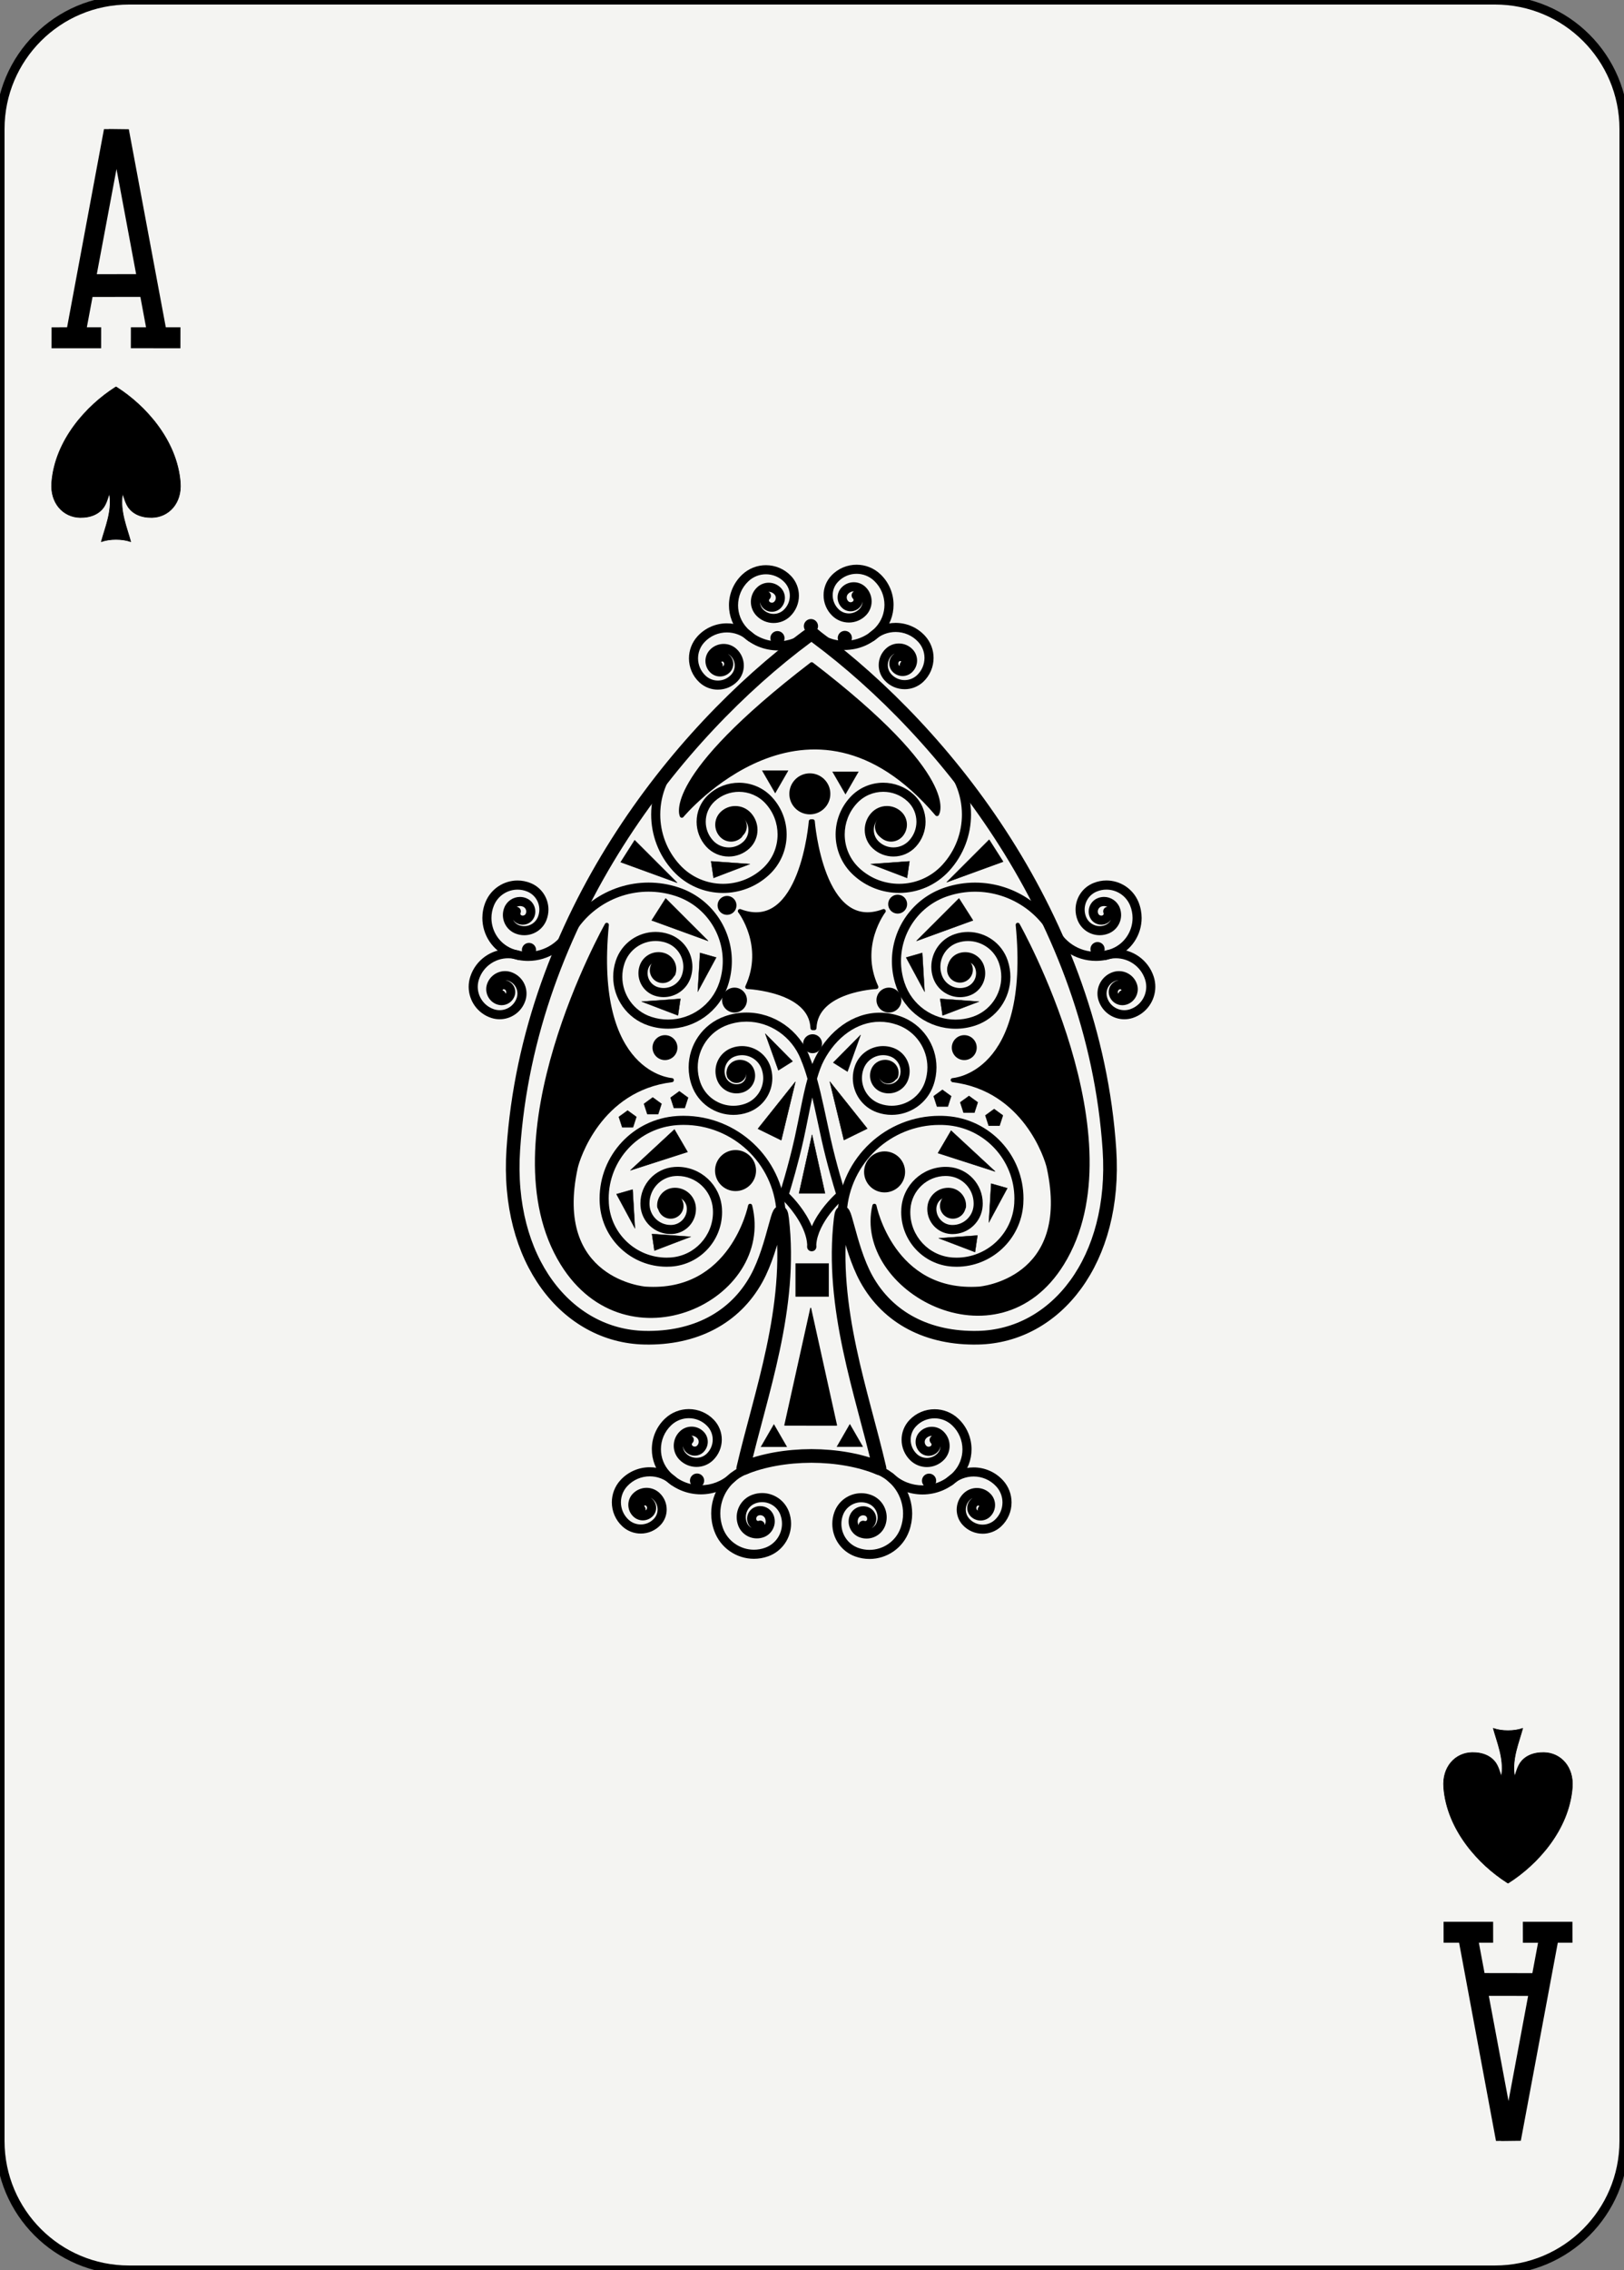 <?xml version="1.0" encoding="utf-8"?>
<!-- Generator: Adobe Illustrator 16.0.4, SVG Export Plug-In . SVG Version: 6.00 Build 0)  -->
<!DOCTYPE svg PUBLIC "-//W3C//DTD SVG 1.1//EN" "http://www.w3.org/Graphics/SVG/1.1/DTD/svg11.dtd">
<svg version="1.1" xmlns="http://www.w3.org/2000/svg" xmlns:xlink="http://www.w3.org/1999/xlink" x="0px" y="0px"
	 width="178.583px" height="249.448px" viewBox="0 0 178.583 249.448" enable-background="new 0 0 178.583 249.448"
	 xml:space="preserve">
<rect x="0" y="0" width="178.583" height="249.448" fill="#808080" stroke="none"/>
<g id="ace">
	<g>
		<path fill="#F4F4F2" stroke="#000000" d="M178.583,235.275c0,7.827-6.346,14.173-14.173,14.173H14.174
			C6.346,249.448,0,243.103,0,235.275V14.173C0,6.346,6.346,0,14.174,0h150.236c7.827,0,14.173,6.346,14.173,14.173V235.275z"/>
		<path fill-rule="evenodd" clip-rule="evenodd" stroke="#000000" stroke-width="0.065" stroke-linejoin="round" d="M12.748,42.52
			c-0.041,0.027-0.07,0.042-0.117,0.072c-3.039,1.94-6.583,5.725-6.946,10.441c-0.173,2.244,1.262,3.798,3.117,3.832
			c1.185,0.021,2.137-0.399,2.653-1.203c0.429-0.668,0.538-1.699,0.607-1.223c0.25,1.816-0.511,3.562-0.922,5.088
			c0.459-0.167,1.035-0.251,1.613-0.253h0.01c0.576,0.002,1.152,0.086,1.61,0.253c-0.411-1.525-1.17-3.271-0.921-5.088
			c0.069-0.477,0.179,0.555,0.606,1.223c0.516,0.804,1.469,1.225,2.652,1.203c1.855-0.034,3.291-1.588,3.118-3.832
			c-0.364-4.717-3.908-8.501-6.943-10.441c-0.033-0.024-0.062-0.039-0.11-0.072H12.748z"/>
		<path fill-rule="evenodd" clip-rule="evenodd" stroke="#000000" stroke-width="0.065" stroke-linejoin="round" d="M165.818,206.93
			c-0.041-0.027-0.07-0.041-0.117-0.072c-3.038-1.939-6.583-5.725-6.946-10.441c-0.173-2.244,1.263-3.798,3.118-3.832
			c1.184-0.021,2.137,0.399,2.652,1.203c0.429,0.668,0.538,1.699,0.607,1.223c0.25-1.816-0.511-3.562-0.922-5.088
			c0.459,0.167,1.035,0.251,1.613,0.253h0.01c0.577-0.002,1.152-0.086,1.61-0.253c-0.411,1.525-1.17,3.271-0.921,5.088
			c0.069,0.477,0.179-0.555,0.606-1.223c0.516-0.804,1.469-1.225,2.652-1.203c1.855,0.034,3.291,1.588,3.118,3.832
			c-0.363,4.717-3.908,8.502-6.943,10.441c-0.033,0.024-0.062,0.04-0.11,0.072H165.818z"/>
		<g>
			<polygon fill="none" points="163.715,219.317 168.041,219.323 165.881,230.877 			"/>
			<path d="M172.915,213.482l-0.004-2.302l-5.45,0.002l0.004,2.302l1.667-0.001l-0.624,3.341l-5.261-0.008l-0.625-3.334h1.572
				l-0.003-2.302h-5.449l0.002,2.302h1.705l4.057,21.781l0.545-0.004l-0.003,0.016l2.188-0.026l4.067-21.766L172.915,213.482z
				 M168.041,219.323l-2.159,11.554l-2.166-11.56L168.041,219.323z"/>
		</g>
		<g>
			<polygon fill="none" points="10.644,30.131 14.969,30.125 12.81,18.571 			"/>
			<path d="M18.232,35.966l-4.067-21.767l-2.188-0.026l0.003,0.016l-0.545-0.004L7.377,35.966l-1.705,0.001L5.67,38.268h5.45
				l0.003-2.302H9.55l0.625-3.334l5.261-0.008l0.624,3.341l-1.667-0.001l-0.004,2.302l5.45,0.002l0.004-2.302H18.232z
				 M10.644,30.131l2.167-11.56l2.159,11.554L10.644,30.131z"/>
		</g>
		<path fill-rule="evenodd" clip-rule="evenodd" fill="none" stroke="#000000" stroke-width="1.5" stroke-linejoin="round" d="
			M89.178,69.652c-0.189,0.146-0.323,0.223-0.544,0.391c-14.08,10.457-30.506,30.86-32.19,56.296
			c-0.801,12.101,5.85,20.477,14.448,20.659c5.489,0.117,9.902-2.151,12.294-6.485c1.987-3.604,2.495-9.161,2.817-6.593
			c1.158,9.795-2.368,19.208-4.275,27.431c2.127-0.898,4.8-1.352,7.478-1.361h0.044c2.675,0.01,5.343,0.463,7.467,1.361
			c-1.905-8.223-5.426-17.636-4.269-27.431c0.322-2.568,0.828,2.988,2.812,6.593c2.39,4.334,6.803,6.603,12.292,6.485
			c8.599-0.183,15.249-8.559,14.448-20.659c-1.685-25.436-18.111-45.839-32.181-56.296c-0.152-0.134-0.278-0.25-0.509-0.391H89.178z
			"/>
		<path d="M65.954,132.306c-0.014-0.204-0.021-0.404-0.02-0.602l0,0c0-4.756,3.691-8.753,8.499-9.067l0,0
			c0.251-0.018,0.499-0.024,0.744-0.024l0,0c5.877,0,10.818,4.564,11.207,10.513l0,0h0.001c0.018,0.276-0.192,0.514-0.467,0.531l0,0
			c-0.276,0.018-0.514-0.191-0.531-0.467l0,0c-0.353-5.418-4.859-9.578-10.21-9.578l0,0c-0.226,0-0.45,0.008-0.677,0.023l0,0
			c-4.281,0.277-7.566,3.84-7.566,8.069l0,0c0,0.177,0.005,0.354,0.018,0.535l0,0c0.219,3.372,3.023,5.96,6.354,5.96l0,0
			c0.139,0,0.28-0.005,0.422-0.014l0,0c2.646-0.171,4.675-2.374,4.675-4.985l0,0c0-0.109-0.004-0.22-0.011-0.329l0,0
			c-0.134-2.063-1.852-3.648-3.888-3.648l0,0c-0.088,0-0.171,0.002-0.258,0.01l0,0c-1.598,0.104-2.824,1.433-2.824,3.009l0,0
			c0,0.068,0.002,0.132,0.007,0.201l0,0c0.079,1.225,1.1,2.165,2.31,2.165l0,0c0.049,0,0.104-0.002,0.152-0.003l0,0
			c0.927-0.061,1.639-0.833,1.639-1.747l0,0c0-0.039-0.002-0.081-0.004-0.117l0,0c-0.044-0.689-0.619-1.219-1.299-1.219l0,0
			c-0.035,0-0.058,0.001-0.084,0.004l0,0c-0.5,0.032-0.882,0.447-0.882,0.938l0,0c0,0.024,0.001,0.04,0.002,0.052l0,0
			c0.024,0.275-0.179,0.519-0.454,0.543l0,0c-0.275,0.023-0.519-0.18-0.542-0.453l0,0c-0.005-0.056-0.006-0.103-0.006-0.142l0,0
			c0-1.017,0.789-1.868,1.799-1.935l0,0c0.068-0.007,0.124-0.007,0.167-0.007l0,0c1.206,0,2.217,0.936,2.297,2.159l0,0
			c0.003,0.056,0.005,0.114,0.005,0.177l0,0c0,1.439-1.116,2.648-2.586,2.745l0,0c-0.062,0.002-0.13,0.005-0.204,0.006l0,0
			c-1.734-0.001-3.193-1.346-3.307-3.097l0,0c-0.006-0.094-0.009-0.184-0.009-0.271l0,0c0-2.102,1.632-3.867,3.748-4.006l0,0
			c0.117-0.01,0.229-0.012,0.333-0.013l0,0c2.563,0.001,4.715,1.99,4.886,4.585l0,0c0.008,0.129,0.013,0.261,0.013,0.393l0,0
			c0,3.138-2.436,5.775-5.612,5.984l0,0c-0.161,0.009-0.321,0.014-0.484,0.015l0,0C69.451,139.198,66.209,136.205,65.954,132.306
			L65.954,132.306z"/>
		<path d="M104.703,139.184c-3.17-0.209-5.601-2.846-5.601-5.981l0,0c0-0.131,0.003-0.265,0.014-0.396l0,0
			c0.168-2.592,2.318-4.582,4.876-4.582l0,0c0.104,0,0.215,0.002,0.322,0.011l0,0c2.125,0.14,3.753,1.905,3.753,4.007l0,0
			c0,0.09-0.003,0.176-0.009,0.267l0,0c-0.113,1.754-1.569,3.1-3.302,3.1l0,0c-0.075,0-0.144-0.002-0.217-0.006l0,0
			c-1.454-0.097-2.57-1.306-2.57-2.745l0,0c0-0.057,0.001-0.123,0.007-0.181l0,0c0.079-1.218,1.088-2.154,2.292-2.154l0,0
			c0.043,0,0.099,0,0.151,0.006l0,0c1.026,0.068,1.812,0.92,1.812,1.938l0,0c0,0.047-0.001,0.083-0.002,0.11l0,0
			c-0.009,0.276-0.24,0.492-0.516,0.484l0,0c-0.276-0.009-0.493-0.24-0.484-0.516l0,0c0.001-0.038,0.002-0.063,0.002-0.079l0,0
			c0-0.493-0.382-0.907-0.893-0.94l0,0c-0.015-0.002-0.036-0.003-0.071-0.003l0,0c-0.677,0-1.251,0.529-1.296,1.236l0,0
			c-0.003,0.021-0.004,0.056-0.004,0.099l0,0c0,0.914,0.713,1.688,1.624,1.746l0,0c0.061,0.003,0.115,0.006,0.164,0.005l0,0
			c1.207,0.001,2.226-0.939,2.305-2.16l0,0c0.004-0.074,0.006-0.142,0.006-0.206l0,0c0-1.576-1.224-2.905-2.827-3.009l0,0
			c-0.078-0.008-0.161-0.01-0.248-0.01l0,0c-2.029,0-3.745,1.585-3.879,3.654l0,0c-0.008,0.104-0.012,0.214-0.012,0.325l0,0
			c0,2.611,2.027,4.812,4.663,4.983l0,0c0.144,0.008,0.285,0.014,0.424,0.014l0,0c3.323,0,6.124-2.588,6.343-5.959l0,0
			c0.011-0.183,0.017-0.361,0.017-0.537l0,0c0.001-4.229-3.279-7.791-7.554-8.069l0,0c-0.226-0.015-0.45-0.022-0.676-0.021l0,0
			c-5.341-0.001-9.849,4.159-10.199,9.577l0,0v0.001c-0.019,0.275-0.257,0.484-0.531,0.467l0,0
			c-0.276-0.019-0.485-0.257-0.467-0.533l0,0c0.388-5.947,5.329-10.512,11.197-10.512l0,0c0.244,0,0.492,0.007,0.742,0.024l0,0
			c4.805,0.314,8.488,4.312,8.488,9.066l0,0c0,0.198-0.007,0.397-0.02,0.601l0,0c-0.255,3.901-3.491,6.895-7.341,6.895l0,0
			C105.026,139.198,104.865,139.193,104.703,139.184L104.703,139.184z"/>
		<path d="M89.253,137.501c-0.133,0-0.259-0.052-0.354-0.146l0,0c-0.095-0.094-0.146-0.22-0.146-0.354l0,0
			c0.001-0.078,0.005-0.155,0.01-0.232l0,0c-0.104-1.848-1.637-3.795-2.44-4.637l0,0c-0.276-0.295-0.448-0.453-0.449-0.453l0,0
			c-0.145-0.132-0.199-0.335-0.14-0.522l0,0c0.001-0.006,0.946-2.957,1.654-6.144l0,0c0.486-2.17,0.863-4.512,1.407-6.471l0,0
			c-0.218-0.76-0.45-1.451-0.705-2.043l0,0c-0.012-0.028-0.021-0.058-0.027-0.087l0,0c-1.01-2.532-3.411-4.147-5.972-4.146l0,0
			c-0.68,0-1.372,0.113-2.057,0.354l0,0c-2.036,0.714-3.308,2.627-3.309,4.668l0,0c0.001,0.546,0.091,1.1,0.283,1.644l0,0
			c0.557,1.586,2.049,2.58,3.64,2.58l0,0c0.426,0,0.857-0.07,1.281-0.22l0,0c1.229-0.433,1.997-1.589,1.998-2.818l0,0
			c-0.001-0.33-0.055-0.664-0.171-0.992l0,0c-0.331-0.943-1.217-1.531-2.16-1.531l0,0c-0.252,0-0.507,0.041-0.761,0.131l0,0
			c-0.713,0.249-1.157,0.919-1.158,1.634l0,0c0,0.19,0.032,0.383,0.1,0.575l0,0c0.185,0.527,0.683,0.858,1.212,0.858l0,0
			c0.143,0,0.286-0.023,0.427-0.072l0,0c0.382-0.135,0.621-0.495,0.621-0.877l0,0c0-0.102-0.017-0.205-0.053-0.308l0,0
			c-0.094-0.266-0.342-0.429-0.606-0.43l0,0c-0.07,0-0.141,0.011-0.214,0.037l0,0c-0.171,0.059-0.276,0.219-0.277,0.391l0,0
			c0.001,0.044,0.009,0.09,0.025,0.137l0,0v0.002c0.091,0.26-0.046,0.545-0.307,0.637l0,0c-0.261,0.091-0.546-0.046-0.637-0.307l0,0
			c-0.055-0.153-0.082-0.312-0.081-0.469l0,0c-0.001-0.585,0.364-1.131,0.944-1.334l0,0c0.179-0.063,0.364-0.094,0.546-0.094l0,0
			c0.678,0,1.312,0.422,1.55,1.098l0,0c0.074,0.211,0.109,0.428,0.109,0.64l0,0c0,0.797-0.496,1.538-1.289,1.82l0,0
			c-0.251,0.088-0.508,0.129-0.759,0.129l0,0c-0.943,0-1.824-0.589-2.155-1.526l0,0c-0.105-0.299-0.156-0.605-0.156-0.907l0,0
			c-0.001-1.128,0.704-2.183,1.827-2.576l0,0c0.359-0.128,0.729-0.188,1.092-0.188l0,0c1.356,0,2.626,0.846,3.104,2.198l0,0
			c0.154,0.438,0.228,0.885,0.228,1.325l0,0c0,1.645-1.027,3.183-2.666,3.761l0,0c-0.533,0.188-1.077,0.277-1.613,0.277l0,0
			c-2.005,0-3.88-1.251-4.584-3.248l0,0c-0.229-0.652-0.339-1.319-0.338-1.976l0,0c-0.001-2.455,1.53-4.751,3.976-5.611l0,0
			c0.791-0.278,1.597-0.412,2.389-0.412l0,0c3.015,0.002,5.801,1.911,6.937,4.869l0,0c0.006,0.018,0.012,0.034,0.017,0.052l0,0
			c0.098,0.234,0.192,0.479,0.283,0.735l0,0c0.118-0.298,0.243-0.579,0.379-0.84l0,0c1.457-2.787,4.051-4.794,7.03-4.8l0,0
			c0.741,0,1.503,0.126,2.266,0.396l0,0c2.445,0.861,3.976,3.157,3.975,5.611l0,0c0.001,0.655-0.109,1.321-0.338,1.976l0,0
			c-0.704,1.998-2.578,3.248-4.583,3.247l0,0c-0.536,0.001-1.081-0.089-1.613-0.276l0,0c-1.64-0.577-2.666-2.115-2.665-3.761l0,0
			c-0.001-0.44,0.072-0.889,0.227-1.324l0,0c0.477-1.353,1.746-2.199,3.104-2.199l0,0c0.362,0,0.731,0.06,1.093,0.188l0,0
			c1.123,0.396,1.825,1.448,1.824,2.576l0,0c0,0.301-0.051,0.606-0.155,0.907l0,0c-0.33,0.939-1.212,1.528-2.155,1.526l0,0
			c-0.254,0.002-0.51-0.042-0.758-0.129l0,0c-0.794-0.279-1.29-1.023-1.289-1.82l0,0c-0.001-0.211,0.032-0.43,0.109-0.64l0,0
			c0.238-0.676,0.872-1.098,1.55-1.098l0,0c0.179,0,0.365,0.028,0.545,0.094l0,0c0.581,0.206,0.945,0.749,0.944,1.334l0,0
			c0.001,0.158-0.027,0.314-0.076,0.464l0,0c-0.089,0.261-0.373,0.401-0.635,0.313l0,0c-0.262-0.088-0.402-0.371-0.313-0.633l0,0
			c0.019-0.055,0.024-0.104,0.025-0.145l0,0c-0.001-0.171-0.106-0.332-0.28-0.392l0,0c-0.069-0.025-0.138-0.036-0.21-0.036l0,0
			c-0.265,0-0.514,0.165-0.607,0.434l0,0c-0.035,0.098-0.052,0.199-0.053,0.304l0,0c0.001,0.383,0.239,0.743,0.62,0.876l0,0
			c0.142,0.05,0.287,0.073,0.428,0.073l0,0c0.529,0,1.027-0.329,1.212-0.856l0,0c0.067-0.194,0.099-0.388,0.099-0.577l0,0
			c0-0.714-0.444-1.385-1.157-1.634l0,0c-0.253-0.09-0.508-0.131-0.76-0.131l0,0c-0.943,0-1.829,0.589-2.16,1.533l0,0
			c-0.116,0.326-0.17,0.66-0.17,0.99l0,0c0,1.229,0.769,2.386,1.997,2.818l0,0c0.425,0.148,0.856,0.219,1.281,0.219l0,0
			c1.591,0,3.082-0.992,3.64-2.578l0,0c0.19-0.547,0.281-1.1,0.281-1.645l0,0c0-2.04-1.272-3.953-3.308-4.669l0,0
			c-0.659-0.232-1.304-0.338-1.933-0.338l0,0c-2.502-0.006-4.811,1.718-6.146,4.264l0,0c-0.286,0.541-0.533,1.223-0.757,1.996l0,0
			c0.546,1.964,0.986,4.256,1.477,6.459l0,0c0.672,3.02,1.556,5.831,1.647,6.12l0,0c0.08,0.197,0.027,0.426-0.138,0.567l0,0
			c0,0.001-0.185,0.159-0.477,0.453l0,0c-0.292,0.296-0.684,0.72-1.073,1.228l0,0c-0.735,0.956-1.437,2.21-1.511,3.405l0,0
			c0.004,0.075,0.007,0.151,0.008,0.227l0,0c0,0.134-0.052,0.26-0.146,0.354l0,0c-0.094,0.095-0.22,0.146-0.354,0.146l0,0H89.253
			L89.253,137.501z M89.275,134.753c0.747-1.721,2.095-3.071,2.648-3.592l0,0c-0.256-0.825-1.001-3.299-1.588-5.943l0,0
			c-0.344-1.556-0.667-3.148-1.012-4.618l0,0c-0.324,1.474-0.62,3.09-0.96,4.63l0,0c-0.587,2.642-1.329,5.112-1.586,5.94l0,0
			C87.298,131.688,88.568,133.04,89.275,134.753L89.275,134.753z"/>
		<path d="M98.878,98.122c-1.796,0-3.601-0.646-5.026-1.956l0,0c-1.302-1.191-1.964-2.827-1.963-4.463l0,0
			c-0.001-1.459,0.526-2.929,1.593-4.088l0,0c0.973-1.063,2.308-1.604,3.643-1.604l0,0c1.19-0.001,2.391,0.431,3.34,1.3l0,0
			c0.871,0.799,1.314,1.894,1.313,2.989l0,0c0.001,0.977-0.354,1.961-1.065,2.738l0,0c-0.658,0.718-1.562,1.085-2.465,1.084l0,0
			c-0.807,0-1.619-0.291-2.258-0.879l0,0c-0.597-0.546-0.901-1.296-0.9-2.046l0,0c-0.001-0.668,0.241-1.344,0.729-1.873l0,0
			c0.456-0.499,1.084-0.754,1.71-0.754l0,0c0.558,0,1.122,0.203,1.566,0.61l0,0c0.421,0.385,0.636,0.916,0.635,1.442l0,0
			c0,0.472-0.171,0.946-0.514,1.322l0,0c-0.327,0.355-0.779,0.538-1.228,0.538l0,0c-0.4,0-0.806-0.146-1.124-0.438l0,0
			c-0.204-0.187-0.218-0.503-0.03-0.706l0,0c0.187-0.204,0.502-0.218,0.706-0.031l0,0c0.128,0.118,0.286,0.174,0.448,0.175l0,0
			c0.182-0.001,0.358-0.071,0.489-0.215l0,0c0.17-0.186,0.252-0.414,0.252-0.646l0,0c-0.001-0.261-0.103-0.516-0.31-0.704l0,0
			c-0.257-0.234-0.572-0.347-0.892-0.348l0,0c-0.359,0.001-0.711,0.143-0.974,0.429l0,0c-0.313,0.341-0.465,0.766-0.466,1.197l0,0
			c0.001,0.482,0.192,0.957,0.576,1.309l0,0c0.449,0.413,1.014,0.615,1.582,0.615l0,0c0.637,0,1.265-0.255,1.728-0.758l0,0
			c0.539-0.59,0.802-1.326,0.803-2.063l0,0c-0.001-0.829-0.331-1.648-0.989-2.251l0,0c-0.761-0.697-1.712-1.038-2.664-1.038l0,0
			c-1.067,0-2.128,0.43-2.906,1.279l0,0c-0.892,0.97-1.329,2.191-1.329,3.412l0,0c0,1.369,0.551,2.729,1.639,3.727l0,0
			c1.237,1.134,2.794,1.692,4.351,1.692l0,0c1.744,0,3.479-0.702,4.751-2.087l0,0c1.438-1.572,2.147-3.549,2.148-5.524l0,0
			c-0.001-2.213-0.891-4.414-2.649-6.028l0,0v0.001c-0.203-0.188-0.218-0.504-0.031-0.707l0,0c0.187-0.204,0.504-0.218,0.707-0.031
			l0,0c1.973,1.809,2.975,4.285,2.974,6.766l0,0c0.001,2.214-0.799,4.438-2.412,6.2l0,0c-1.466,1.598-3.474,2.411-5.483,2.411l0,0
			C98.881,98.122,98.88,98.122,98.878,98.122L98.878,98.122z"/>
		<path d="M74.017,95.711c-1.614-1.762-2.413-3.986-2.412-6.199l0,0c-0.001-2.48,1.002-4.958,2.974-6.767l0,0h0.001
			c0.204-0.186,0.52-0.173,0.706,0.031l0,0c0.187,0.203,0.174,0.52-0.029,0.706l0,0c-1.761,1.613-2.651,3.814-2.652,6.029l0,0
			c0.001,1.975,0.71,3.951,2.15,5.522l0,0c1.271,1.387,3.007,2.088,4.753,2.088l0,0c1.558,0,3.117-0.559,4.357-1.692l0,0
			c1.09-0.998,1.641-2.357,1.641-3.727l0,0c0-1.221-0.438-2.441-1.33-3.413l0,0c-0.78-0.849-1.842-1.277-2.913-1.278l0,0
			c-0.955,0.001-1.908,0.342-2.667,1.037l0,0c-0.658,0.604-0.99,1.424-0.99,2.252l0,0c0,0.738,0.264,1.474,0.803,2.062l0,0
			c0.464,0.505,1.093,0.759,1.729,0.76l0,0c0.568,0,1.135-0.202,1.587-0.616l0,0c0.384-0.351,0.575-0.827,0.576-1.309l0,0
			c-0.001-0.43-0.153-0.856-0.467-1.198l0,0c-0.262-0.285-0.616-0.428-0.976-0.428l0,0c-0.322,0-0.64,0.113-0.894,0.347l0,0
			c-0.208,0.19-0.311,0.445-0.312,0.705l0,0c0.001,0.232,0.082,0.459,0.252,0.645l0,0c0.132,0.145,0.309,0.215,0.491,0.216l0,0
			c0.163-0.001,0.322-0.058,0.452-0.176l0,0c0.204-0.186,0.521-0.171,0.707,0.033l0,0c0.186,0.204,0.17,0.521-0.033,0.707l0,0
			c-0.319,0.29-0.725,0.437-1.126,0.436l0,0c-0.447,0.001-0.9-0.183-1.228-0.539l0,0c-0.345-0.374-0.516-0.851-0.516-1.321l0,0
			c0-0.528,0.215-1.058,0.636-1.442l0,0c0.444-0.407,1.011-0.61,1.569-0.61l0,0c0.626,0,1.255,0.254,1.712,0.752l0,0
			c0.487,0.531,0.731,1.206,0.73,1.875l0,0c0.001,0.75-0.305,1.5-0.901,2.047l0,0c-0.642,0.586-1.455,0.878-2.262,0.878l0,0
			c-0.902,0-1.809-0.365-2.467-1.083l0,0c-0.713-0.778-1.067-1.763-1.066-2.739l0,0c-0.001-1.096,0.444-2.191,1.315-2.989l0,0
			c0.948-0.87,2.15-1.3,3.343-1.3l0,0c1.337,0,2.675,0.54,3.649,1.603l0,0c1.066,1.16,1.595,2.629,1.594,4.089l0,0
			c0.001,1.637-0.662,3.271-1.966,4.464l0,0c-1.43,1.308-3.236,1.956-5.032,1.956l0,0C77.495,98.123,75.484,97.311,74.017,95.711
			L74.017,95.711z"/>
		<path d="M71.302,112.693c-2.37-0.782-3.872-2.984-3.872-5.352l0,0c0-0.586,0.091-1.183,0.285-1.767l0,0
			c0.641-1.939,2.441-3.168,4.376-3.168l0,0c0.479,0,0.968,0.075,1.446,0.234l0,0c1.593,0.526,2.603,2.005,2.602,3.596l0,0
			c0,0.395-0.062,0.794-0.191,1.188l0,0c-0.436,1.315-1.657,2.148-2.973,2.148l0,0c-0.326,0-0.656-0.051-0.981-0.157l0,0
			c-1.095-0.362-1.789-1.379-1.789-2.474l0,0c0-0.27,0.043-0.547,0.133-0.816l0,0c0.304-0.917,1.155-1.499,2.072-1.499l0,0
			c0.228,0,0.459,0.035,0.686,0.111l0,0c0.775,0.256,1.269,0.978,1.269,1.754l0,0c0,0.19-0.031,0.386-0.093,0.577l0,0
			c-0.086,0.262-0.369,0.405-0.631,0.319l0,0c-0.263-0.087-0.406-0.369-0.32-0.631l0,0c0.03-0.09,0.043-0.18,0.043-0.266l0,0
			c0-0.355-0.226-0.688-0.583-0.806l0,0c-0.123-0.041-0.246-0.06-0.37-0.06l0,0c-0.495,0-0.96,0.315-1.123,0.814l0,0
			c-0.056,0.166-0.081,0.334-0.081,0.501l0,0c0,0.673,0.427,1.302,1.102,1.523l0,0c0.222,0.074,0.447,0.107,0.668,0.107l0,0
			c0.895,0,1.729-0.566,2.022-1.461l0,0c0.096-0.293,0.142-0.587,0.142-0.876l0,0c0-1.17-0.742-2.261-1.915-2.646l0,0
			c-0.378-0.124-0.758-0.183-1.133-0.183l0,0c-1.514,0-2.926,0.961-3.426,2.48l0,0c-0.16,0.482-0.235,0.971-0.235,1.453l0,0
			c0,1.945,1.235,3.76,3.185,4.402l0,0c0.616,0.203,1.242,0.3,1.857,0.3l0,0c2.485,0,4.801-1.578,5.622-4.066l0,0
			c0.258-0.785,0.382-1.579,0.382-2.36l0,0c-0.001-3.159-2.006-6.103-5.17-7.147l0,0c-0.994-0.327-2-0.482-2.99-0.482l0,0
			c-4.001,0-7.729,2.54-9.052,6.548l0,0h0.001c-0.087,0.264-0.369,0.405-0.632,0.318l0,0c-0.263-0.086-0.405-0.368-0.318-0.631l0,0
			c1.463-4.429,5.578-7.235,10.001-7.235l0,0c1.094,0,2.207,0.171,3.303,0.534l0,0c3.585,1.184,5.857,4.516,5.857,8.096l0,0
			c0,0.886-0.14,1.787-0.433,2.674l0,0c-0.961,2.908-3.665,4.753-6.571,4.753l0,0C72.752,113.044,72.021,112.931,71.302,112.693
			L71.302,112.693z"/>
		<path d="M98.511,108.291c-0.295-0.888-0.434-1.79-0.434-2.677l0,0c0-3.578,2.27-6.909,5.849-8.093l0,0
			c1.093-0.362,2.204-0.534,3.297-0.534l0,0c4.416,0,8.525,2.808,9.985,7.235l0,0c0.086,0.263-0.056,0.545-0.318,0.632l0,0
			c-0.263,0.086-0.546-0.057-0.632-0.319l0,0c-1.319-4.009-5.041-6.548-9.035-6.549l0,0c-0.988,0.001-1.993,0.155-2.982,0.484l0,0
			c-3.159,1.043-5.163,3.986-5.163,7.144l0,0c0,0.782,0.122,1.577,0.383,2.363l0,0c0.819,2.489,3.132,4.065,5.611,4.066l0,0
			c0.613-0.001,1.236-0.097,1.853-0.3l0,0c1.946-0.643,3.18-2.456,3.18-4.401l0,0c0-0.482-0.076-0.972-0.235-1.455l0,0
			c-0.499-1.519-1.909-2.479-3.419-2.479l0,0c-0.375,0-0.754,0.058-1.13,0.183l0,0c-1.17,0.386-1.911,1.478-1.912,2.647l0,0
			c0.001,0.29,0.045,0.583,0.142,0.874l0,0c0.295,0.896,1.127,1.463,2.019,1.463l0,0c0.22,0,0.444-0.034,0.666-0.108l0,0
			c0.672-0.221,1.1-0.85,1.1-1.522l0,0c0-0.166-0.026-0.337-0.081-0.503l0,0c-0.163-0.498-0.627-0.813-1.121-0.813l0,0
			c-0.123,0-0.247,0.019-0.37,0.06l0,0c-0.354,0.117-0.58,0.449-0.581,0.805l0,0c0.001,0.09,0.014,0.176,0.043,0.262l0,0
			c0.088,0.262-0.052,0.545-0.313,0.634l0,0c-0.262,0.089-0.545-0.052-0.634-0.312l0,0c-0.066-0.195-0.096-0.395-0.096-0.583l0,0
			c0-0.776,0.492-1.497,1.265-1.752l0,0c0.228-0.077,0.46-0.112,0.687-0.112l0,0c0.916-0.001,1.768,0.583,2.071,1.502l0,0
			c0.087,0.268,0.131,0.543,0.131,0.814l0,0c0,1.094-0.692,2.109-1.786,2.473l0,0c-0.324,0.106-0.654,0.157-0.979,0.157l0,0
			c-1.314,0.001-2.534-0.834-2.968-2.148l0,0c-0.131-0.394-0.192-0.795-0.192-1.188l0,0c0-1.592,1.008-3.07,2.598-3.596l0,0
			c0.478-0.159,0.965-0.235,1.444-0.235l0,0c1.933,0,3.729,1.229,4.369,3.168l0,0c0.192,0.584,0.285,1.181,0.284,1.768l0,0
			c0.001,2.366-1.498,4.568-3.865,5.352l0,0c-0.719,0.235-1.448,0.35-2.166,0.35l0,0C102.169,113.044,99.47,111.199,98.511,108.291
			L98.511,108.291z"/>
		<g>
			<path d="M95.611,171.309c-0.521,0-1.05-0.088-1.565-0.272l0,0c-1.554-0.559-2.521-2.021-2.521-3.583l0,0
				c0-0.428,0.07-0.863,0.225-1.286l0,0c0.461-1.285,1.669-2.086,2.96-2.085l0,0c0.353-0.001,0.713,0.059,1.063,0.186l0,0
				c1.068,0.385,1.732,1.39,1.732,2.463l0,0c0,0.293-0.05,0.591-0.153,0.884l0,0c-0.322,0.896-1.165,1.453-2.065,1.453l0,0
				c-0.247,0-0.497-0.043-0.739-0.129l0,0c-0.758-0.272-1.23-0.984-1.23-1.746l0,0c0-0.207,0.034-0.423,0.11-0.626l0,0
				c0.232-0.646,0.84-1.05,1.49-1.05l0,0c0.176,0,0.358,0.029,0.535,0.094l0,0c0.56,0.201,0.906,0.726,0.905,1.286l0,0
				c0,0.154-0.026,0.309-0.08,0.463l0,0c-0.087,0.24-0.242,0.435-0.436,0.571l0,0c0.255-0.134,0.464-0.359,0.567-0.65l0,0
				c0.065-0.186,0.096-0.371,0.096-0.55l0,0c0-0.663-0.41-1.286-1.07-1.522l0,0c-0.241-0.086-0.484-0.126-0.726-0.127l0,0
				c-0.879,0.001-1.706,0.546-2.02,1.425l0,0c-0.113,0.312-0.166,0.631-0.166,0.947l0,0c0,1.149,0.714,2.23,1.859,2.642l0,0
				c0.406,0.145,0.82,0.214,1.229,0.214l0,0c1.489-0.001,2.889-0.923,3.422-2.406l0,0c0.187-0.523,0.274-1.055,0.274-1.577l0,0
				c0-1.915-1.186-3.712-3.092-4.393l0,0h0.001c-0.261-0.093-0.396-0.38-0.304-0.64l0,0c0.093-0.261,0.38-0.396,0.64-0.303l0,0
				c2.314,0.83,3.756,3.01,3.755,5.335l0,0c0.001,0.635-0.107,1.282-0.333,1.914l0,0c-0.681,1.891-2.461,3.069-4.36,3.069l0,0
				C95.613,171.309,95.612,171.309,95.611,171.309L95.611,171.309z M94.366,166.909c-0.034,0.091-0.05,0.186-0.05,0.283l0,0
				c0,0.143,0.036,0.282,0.104,0.406l0,0c0.001-0.052,0.01-0.104,0.028-0.156l0,0c0.091-0.261,0.377-0.396,0.638-0.305l0,0
				c0.022,0.007,0.045,0.011,0.067,0.011l0,0c0.079,0,0.156-0.05,0.181-0.121l0,0c0.017-0.049,0.023-0.091,0.023-0.131l0,0
				c-0.001-0.15-0.093-0.293-0.245-0.346l0,0c-0.066-0.023-0.13-0.034-0.195-0.034l0,0
				C94.678,166.517,94.453,166.664,94.366,166.909L94.366,166.909z"/>
			<path d="M101.449,164.225c-1.395,0.001-2.796-0.513-3.89-1.546l0,0l0.001,0.001c-0.202-0.19-0.211-0.506-0.021-0.707l0,0
				c0.188-0.2,0.505-0.21,0.707-0.021l0,0c0.902,0.853,2.051,1.271,3.202,1.272l0,0c1.241-0.001,2.476-0.489,3.396-1.462l0,0
				c0.664-0.705,0.991-1.6,0.992-2.496l0,0c-0.001-0.967-0.382-1.928-1.139-2.642l0,0c-0.545-0.514-1.234-0.767-1.928-0.768l0,0
				c-0.748,0.001-1.489,0.294-2.042,0.882l0,0c-0.393,0.416-0.585,0.941-0.585,1.472l0,0c0,0.57,0.225,1.137,0.673,1.562l0,0
				c0.312,0.295,0.708,0.439,1.108,0.44l0,0c0.431-0.001,0.856-0.17,1.177-0.506l0,0c0.214-0.228,0.32-0.511,0.324-0.801l0,0
				c-0.034,0.232-0.139,0.46-0.314,0.646l0,0c-0.268,0.28-0.63,0.427-0.992,0.426l0,0c-0.334,0.001-0.674-0.123-0.937-0.371l0,0
				c-0.331-0.312-0.499-0.734-0.498-1.152l0,0c-0.001-0.39,0.146-0.783,0.432-1.086l0,0c0.363-0.388,0.859-0.584,1.351-0.583l0,0
				c0.456-0.001,0.917,0.169,1.273,0.507l0,0c0.454,0.43,0.687,1.012,0.687,1.595l0,0c0.001,0.537-0.197,1.082-0.599,1.507l0,0
				c-0.515,0.541-1.21,0.819-1.903,0.818l0,0c-0.643,0.001-1.29-0.237-1.796-0.714l0,0c-0.654-0.618-0.986-1.456-0.985-2.288l0,0
				c-0.001-0.774,0.284-1.553,0.856-2.158l0,0c0.748-0.794,1.761-1.196,2.771-1.195l0,0c0.937-0.001,1.88,0.347,2.614,1.04l0,0
				c0.964,0.909,1.452,2.141,1.451,3.369l0,0c0.001,1.141-0.419,2.287-1.265,3.184l0,0c-1.113,1.176-2.616,1.774-4.118,1.774l0,0
				C101.452,164.225,101.451,164.225,101.449,164.225L101.449,164.225z M101.844,158.055c-0.109,0.115-0.159,0.256-0.16,0.4l0,0
				c0.001,0.156,0.06,0.308,0.184,0.425l0,0c0.071,0.066,0.158,0.098,0.251,0.099l0,0c0.097-0.001,0.193-0.037,0.268-0.113l0,0
				c0.036-0.039,0.053-0.085,0.053-0.134l0,0c0-0.052-0.021-0.103-0.062-0.142l0,0c-0.199-0.19-0.208-0.507-0.018-0.707l0,0
				c0.038-0.04,0.082-0.072,0.129-0.097l0,0c-0.008-0.001-0.016-0.001-0.022-0.001l0,0
				C102.236,157.786,102.013,157.874,101.844,158.055L101.844,158.055z"/>
			<path d="M108.053,168.537c-0.803,0.001-1.607-0.325-2.193-0.962l0,0c-0.438-0.476-0.657-1.081-0.657-1.681l0,0
				c-0.001-0.671,0.271-1.343,0.804-1.831l0,0c0.399-0.367,0.908-0.552,1.412-0.551l0,0c0.562-0.001,1.127,0.229,1.538,0.676l0,0
				c0.312,0.337,0.467,0.771,0.466,1.196l0,0c0.001,0.477-0.193,0.954-0.571,1.305l0,0c-0.29,0.266-0.662,0.399-1.026,0.399l0,0
				c-0.408,0-0.818-0.167-1.115-0.488l0,0c-0.23-0.251-0.349-0.573-0.348-0.891l0,0c-0.001-0.352,0.143-0.71,0.424-0.965l0,0
				c0.051-0.047,0.105-0.089,0.162-0.125l0,0c-0.094,0.046-0.183,0.105-0.265,0.181l0,0c-0.32,0.293-0.48,0.689-0.481,1.094l0,0
				c0.001,0.359,0.13,0.716,0.394,1.003l0,0c0.391,0.425,0.922,0.64,1.458,0.641l0,0c0.482-0.001,0.959-0.173,1.341-0.522l0,0
				c0.558-0.516,0.839-1.213,0.841-1.916l0,0c-0.002-0.63-0.227-1.259-0.687-1.76l0,0c-0.668-0.727-1.574-1.091-2.486-1.092l0,0
				c-0.817,0-1.635,0.295-2.284,0.893l0,0l0.001,0.001c-0.204,0.187-0.521,0.174-0.707-0.029l0,0
				c-0.188-0.204-0.175-0.521,0.029-0.707l0,0c0.839-0.773,1.903-1.157,2.961-1.156l0,0c1.179-0.001,2.359,0.476,3.223,1.414l0,0
				c0.636,0.69,0.95,1.567,0.949,2.437l0,0c0.001,0.97-0.393,1.94-1.163,2.651l0,0c-0.57,0.525-1.295,0.786-2.013,0.786l0,0
				C108.056,168.537,108.055,168.537,108.053,168.537L108.053,168.537z M107.461,165.483c-0.065,0.06-0.099,0.14-0.1,0.227l0,0
				c0.001,0.077,0.026,0.15,0.084,0.213l0,0c0.024,0.026,0.052,0.05,0.08,0.07l0,0c-0.036-0.166,0.013-0.346,0.145-0.471l0,0
				c0.01-0.009,0.011-0.016,0.011-0.021l0,0c-0.001-0.007-0.001-0.01-0.004-0.013l0,0c-0.034-0.035-0.07-0.049-0.111-0.05l0,0
				C107.53,165.439,107.496,165.452,107.461,165.483L107.461,165.483z"/>
		</g>
		<g>
			<path d="M78.542,168.224c-0.229-0.632-0.335-1.278-0.335-1.914l0,0c0-2.327,1.442-4.505,3.756-5.335l0,0
				c0.259-0.093,0.546,0.041,0.639,0.301l0,0c0.094,0.261-0.042,0.547-0.302,0.64l0,0c-1.905,0.684-3.092,2.479-3.093,4.395l0,0
				c0.001,0.522,0.088,1.053,0.275,1.576l0,0c0.532,1.484,1.933,2.406,3.424,2.407l0,0c0.406,0,0.82-0.069,1.227-0.214l0,0
				c1.146-0.41,1.859-1.492,1.859-2.644l0,0c0-0.315-0.054-0.636-0.166-0.948l0,0c-0.313-0.876-1.141-1.422-2.02-1.422l0,0
				c-0.242,0-0.484,0.04-0.726,0.129l0,0c-0.66,0.235-1.07,0.858-1.071,1.521l0,0c0.001,0.181,0.03,0.363,0.096,0.546l0,0
				c0.104,0.292,0.311,0.517,0.565,0.651l0,0c-0.192-0.136-0.347-0.33-0.433-0.568l0,0c-0.055-0.153-0.081-0.311-0.081-0.464l0,0
				c0-0.561,0.35-1.086,0.9-1.284l0,0c0.18-0.067,0.364-0.097,0.54-0.096l0,0c0.651-0.001,1.259,0.403,1.491,1.049l0,0
				c0.073,0.205,0.109,0.418,0.109,0.627l0,0c0.001,0.761-0.472,1.474-1.231,1.747l0,0c-0.241,0.085-0.49,0.128-0.738,0.127l0,0
				c-0.9,0.001-1.742-0.557-2.063-1.451l0,0c-0.105-0.292-0.155-0.591-0.155-0.884l0,0c0-1.074,0.665-2.079,1.731-2.462l0,0
				c0.352-0.129,0.713-0.188,1.065-0.188l0,0c1.29,0,2.499,0.801,2.961,2.085l0,0c0.151,0.422,0.224,0.857,0.224,1.285l0,0
				c0,1.562-0.967,3.026-2.522,3.585l0,0c-0.516,0.184-1.044,0.272-1.562,0.272l0,0C81.004,171.294,79.222,170.115,78.542,168.224
				L78.542,168.224z M84.069,167.43c0.017,0.05,0.025,0.102,0.026,0.151l0,0c0.066-0.123,0.103-0.263,0.103-0.405l0,0
				c0-0.097-0.016-0.193-0.05-0.288l0,0c-0.086-0.239-0.312-0.388-0.551-0.389l0,0c-0.066,0.001-0.129,0.012-0.196,0.036l0,0
				c-0.15,0.054-0.243,0.195-0.244,0.345l0,0c0,0.042,0.008,0.082,0.023,0.125l0,0c0.025,0.078,0.101,0.127,0.181,0.128l0,0
				c0.021-0.001,0.044-0.004,0.072-0.013l0,0c0.054-0.019,0.109-0.028,0.163-0.028l0,0C83.804,167.092,83.998,167.223,84.069,167.43
				L84.069,167.43z"/>
			<path d="M72.942,162.434c-0.843-0.896-1.264-2.042-1.263-3.182l0,0c-0.001-1.229,0.487-2.461,1.452-3.37l0,0
				c0.734-0.694,1.677-1.04,2.613-1.04l0,0c1.01,0,2.021,0.401,2.77,1.193l0,0c0.573,0.606,0.858,1.387,0.858,2.159l0,0
				c0,0.834-0.333,1.67-0.986,2.29l0,0c-0.505,0.476-1.153,0.713-1.796,0.713l0,0c-0.693,0-1.39-0.278-1.903-0.82l0,0
				c-0.399-0.423-0.6-0.968-0.599-1.506l0,0c-0.001-0.581,0.23-1.167,0.688-1.595l0,0c0.356-0.338,0.817-0.508,1.272-0.507l0,0
				c0.491-0.001,0.985,0.196,1.35,0.582l0,0c0.288,0.305,0.433,0.698,0.432,1.087l0,0c0.001,0.419-0.167,0.84-0.497,1.152l0,0
				c-0.263,0.248-0.604,0.372-0.937,0.371l0,0c-0.363,0.001-0.727-0.145-0.994-0.428l0,0c-0.175-0.184-0.279-0.412-0.314-0.646l0,0
				c0.005,0.291,0.111,0.575,0.327,0.803l0,0c0.318,0.337,0.745,0.505,1.176,0.506l0,0c0.4-0.001,0.796-0.146,1.108-0.438l0,0
				c0.448-0.426,0.673-0.993,0.674-1.563l0,0c-0.001-0.53-0.193-1.056-0.586-1.472l0,0c-0.554-0.587-1.294-0.88-2.042-0.881l0,0
				c-0.692,0.001-1.383,0.254-1.927,0.768l0,0c-0.758,0.715-1.139,1.675-1.14,2.643l0,0c0.001,0.896,0.329,1.791,0.992,2.494l0,0
				c0.918,0.973,2.153,1.462,3.395,1.463l0,0c1.152-0.001,2.302-0.421,3.204-1.273l0,0v0.001c0.201-0.19,0.517-0.181,0.707,0.02l0,0
				c0.189,0.2,0.18,0.517-0.02,0.706l0,0c-1.094,1.033-2.497,1.547-3.892,1.547l0,0C75.562,164.209,74.056,163.611,72.942,162.434
				L72.942,162.434z M76.159,157.87c0.188,0.202,0.177,0.519-0.025,0.706l0,0c-0.038,0.037-0.057,0.084-0.058,0.139l0,0
				c0.001,0.049,0.017,0.095,0.052,0.132l0,0c0.072,0.076,0.17,0.116,0.269,0.116l0,0c0.092-0.002,0.181-0.032,0.249-0.099l0,0
				c0.125-0.119,0.185-0.271,0.186-0.426l0,0c-0.001-0.145-0.052-0.286-0.159-0.399l0,0c-0.172-0.181-0.395-0.27-0.623-0.271l0,0
				c-0.008,0-0.015,0-0.022,0.001l0,0C76.075,157.795,76.12,157.828,76.159,157.87L76.159,157.87z"/>
			<path d="M68.443,167.735c-0.771-0.711-1.163-1.683-1.162-2.652l0,0c0-0.869,0.315-1.746,0.949-2.436l0,0
				c0.861-0.938,2.043-1.416,3.223-1.415l0,0c1.058-0.001,2.122,0.384,2.961,1.156l0,0l0.001,0.001
				c0.203,0.187,0.216,0.503,0.028,0.706l0,0c-0.188,0.203-0.504,0.217-0.705,0.029l0,0c-0.651-0.599-1.467-0.892-2.285-0.893l0,0
				c-0.914,0.001-1.819,0.366-2.486,1.091l0,0c-0.46,0.502-0.686,1.13-0.687,1.76l0,0c0.001,0.703,0.282,1.401,0.841,1.916l0,0
				c0.381,0.35,0.859,0.521,1.34,0.521l0,0c0.536-0.001,1.067-0.215,1.459-0.639l0,0c0.264-0.286,0.391-0.644,0.392-1.004l0,0
				c-0.001-0.402-0.161-0.8-0.479-1.094l0,0c-0.082-0.075-0.172-0.136-0.267-0.181l0,0c0.057,0.035,0.111,0.077,0.161,0.123l0,0
				c0.282,0.258,0.426,0.613,0.425,0.966l0,0c0.001,0.317-0.113,0.639-0.347,0.892l0,0c-0.298,0.321-0.707,0.49-1.114,0.489l0,0
				c-0.367,0-0.736-0.134-1.026-0.401l0,0c-0.378-0.348-0.573-0.827-0.572-1.303l0,0c-0.001-0.427,0.155-0.858,0.467-1.197l0,0
				c0.411-0.447,0.977-0.676,1.538-0.676l0,0c0.503,0,1.013,0.184,1.412,0.552l0,0c0.531,0.488,0.804,1.161,0.802,1.83l0,0
				c0.002,0.6-0.216,1.206-0.655,1.682l0,0c-0.587,0.636-1.391,0.962-2.194,0.962l0,0C69.742,168.521,69.016,168.261,68.443,167.735
				L68.443,167.735z M70.838,165.474c-0.004,0.006-0.005,0.008-0.005,0.012l0,0c0.001,0.007,0,0.01,0.009,0.018l0,0
				c0.134,0.125,0.184,0.307,0.147,0.474l0,0c0.028-0.021,0.055-0.044,0.08-0.07l0,0c0.055-0.062,0.081-0.135,0.082-0.214l0,0
				c-0.001-0.086-0.034-0.167-0.102-0.228l0,0c-0.029-0.028-0.064-0.041-0.102-0.041l0,0
				C70.906,165.426,70.87,165.439,70.838,165.474L70.838,165.474z"/>
		</g>
		<g>
			<path d="M85.547,71.474c-1.504,0.001-3.01-0.598-4.123-1.776l0,0c-0.844-0.895-1.264-2.041-1.264-3.182l0,0
				c0-1.229,0.488-2.46,1.452-3.37l0,0c0.735-0.693,1.677-1.04,2.612-1.04l0,0c1.01,0,2.022,0.402,2.771,1.194l0,0
				c0.573,0.606,0.859,1.386,0.858,2.158l0,0c0.001,0.835-0.332,1.671-0.985,2.289l0,0c-0.505,0.478-1.153,0.715-1.797,0.714l0,0
				c-0.694,0.001-1.39-0.275-1.903-0.819l0,0c-0.399-0.423-0.599-0.967-0.599-1.506l0,0c0-0.582,0.231-1.166,0.688-1.594l0,0
				c0.356-0.339,0.817-0.51,1.273-0.508l0,0c0.49-0.002,0.984,0.196,1.349,0.581l0,0c0.288,0.306,0.433,0.699,0.432,1.088l0,0
				c0.001,0.419-0.167,0.84-0.495,1.152l0,0c-0.264,0.247-0.604,0.372-0.938,0.372l0,0c-0.362,0-0.727-0.146-0.994-0.429l0,0
				c-0.174-0.184-0.278-0.411-0.313-0.645l0,0c0.006,0.289,0.111,0.573,0.327,0.801l0,0c0.317,0.336,0.744,0.506,1.175,0.507l0,0
				c0.4-0.001,0.796-0.146,1.108-0.441l0,0c0.448-0.424,0.673-0.99,0.674-1.562l0,0c-0.001-0.529-0.192-1.056-0.585-1.472l0,0
				c-0.555-0.586-1.295-0.88-2.044-0.88l0,0c-0.692,0-1.382,0.253-1.926,0.766l0,0c-0.758,0.716-1.138,1.677-1.139,2.644l0,0
				c0.001,0.897,0.328,1.791,0.992,2.495l0,0c0.918,0.973,2.153,1.463,3.395,1.463l0,0c1.151,0,2.301-0.421,3.204-1.273l0,0v0.001
				c0.2-0.19,0.517-0.182,0.706,0.02l0,0c0.19,0.2,0.181,0.517-0.02,0.706l0,0c-1.093,1.033-2.493,1.547-3.887,1.547l0,0
				C85.55,71.474,85.548,71.474,85.547,71.474L85.547,71.474z M84.64,65.134c0.188,0.201,0.178,0.518-0.022,0.707l0,0
				c-0.041,0.037-0.061,0.085-0.061,0.139l0,0c0,0.05,0.017,0.095,0.052,0.133l0,0c0.074,0.077,0.17,0.115,0.269,0.115l0,0
				c0.093-0.001,0.181-0.033,0.251-0.098l0,0c0.123-0.118,0.183-0.271,0.184-0.427l0,0c-0.001-0.146-0.053-0.287-0.159-0.401l0,0
				c-0.171-0.18-0.394-0.267-0.622-0.268l0,0c-0.007,0-0.014,0-0.021,0l0,0C84.557,65.06,84.601,65.093,84.64,65.134L84.64,65.134z"
				/>
			<path d="M78.943,75.785c-0.72,0.001-1.446-0.261-2.018-0.786l0,0c-0.771-0.71-1.164-1.682-1.163-2.651l0,0
				c-0.001-0.87,0.315-1.746,0.949-2.437l0,0c0.862-0.938,2.044-1.415,3.223-1.414l0,0c1.058-0.001,2.123,0.383,2.962,1.155l0,0
				c0.203,0.188,0.216,0.504,0.028,0.707l0,0c-0.187,0.203-0.503,0.216-0.706,0.029l0,0c-0.649-0.598-1.465-0.891-2.284-0.891l0,0
				c-0.913,0-1.819,0.365-2.485,1.09l0,0c-0.461,0.502-0.686,1.129-0.687,1.76l0,0c0.001,0.704,0.282,1.4,0.84,1.916l0,0
				c0.382,0.35,0.859,0.521,1.341,0.522l0,0c0.537-0.001,1.066-0.215,1.458-0.641l0,0c0.264-0.286,0.392-0.643,0.393-1.004l0,0
				c-0.001-0.402-0.161-0.8-0.48-1.094l0,0c-0.082-0.075-0.172-0.136-0.267-0.181l0,0c0.058,0.036,0.112,0.078,0.164,0.125l0,0
				c0.279,0.258,0.424,0.613,0.423,0.966l0,0c0.001,0.315-0.114,0.638-0.348,0.891l0,0c-0.297,0.321-0.707,0.489-1.114,0.488l0,0
				c-0.365,0.001-0.736-0.133-1.026-0.4l0,0c-0.378-0.348-0.572-0.827-0.572-1.303l0,0c0-0.427,0.156-0.859,0.467-1.197l0,0
				c0.41-0.447,0.977-0.677,1.538-0.676l0,0c0.503,0,1.014,0.184,1.412,0.552l0,0c0.532,0.488,0.804,1.16,0.803,1.829l0,0
				c0.001,0.6-0.218,1.205-0.655,1.682l0,0c-0.585,0.636-1.389,0.962-2.19,0.962l0,0C78.946,75.785,78.944,75.785,78.943,75.785
				L78.943,75.785z M79.321,72.737c-0.006,0.006-0.006,0.009-0.006,0.014l0,0c0.001,0.007,0.001,0.009,0.008,0.016l0,0
				c0.135,0.124,0.186,0.307,0.149,0.475l0,0c0.027-0.021,0.055-0.044,0.079-0.07l0,0c0.056-0.062,0.081-0.135,0.082-0.213l0,0
				c0-0.086-0.034-0.168-0.101-0.229l0,0c-0.03-0.027-0.064-0.04-0.102-0.04l0,0C79.388,72.689,79.351,72.704,79.321,72.737
				L79.321,72.737z"/>
		</g>
		<g>
			<path d="M88.983,69.876c-0.201-0.189-0.21-0.505-0.021-0.706l0,0c0.189-0.201,0.506-0.21,0.706-0.02l0,0
				c0.902,0.852,2.053,1.272,3.204,1.273l0,0c1.24-0.001,2.476-0.49,3.396-1.463l0,0c0.664-0.705,0.99-1.599,0.992-2.496l0,0
				c-0.002-0.966-0.382-1.927-1.139-2.642l0,0c-0.545-0.515-1.235-0.767-1.927-0.767l0,0c-0.749,0-1.49,0.294-2.043,0.881l0,0
				c-0.394,0.416-0.585,0.941-0.586,1.471l0,0c0.001,0.571,0.225,1.137,0.674,1.562l0,0c0.312,0.296,0.708,0.439,1.109,0.44l0,0
				c0.431-0.001,0.856-0.17,1.175-0.506l0,0c0.215-0.229,0.322-0.516,0.326-0.808l0,0c-0.033,0.235-0.138,0.466-0.313,0.652l0,0
				c-0.268,0.281-0.632,0.428-0.993,0.427l0,0c-0.336,0.001-0.676-0.124-0.938-0.372l0,0c-0.33-0.31-0.499-0.733-0.498-1.151l0,0
				c-0.001-0.391,0.145-0.784,0.433-1.087l0,0c0.363-0.387,0.858-0.583,1.349-0.583l0,0c0.456,0,0.917,0.169,1.274,0.508l0,0
				c0.454,0.429,0.687,1.012,0.687,1.594l0,0c0.001,0.539-0.199,1.082-0.599,1.507l0,0c-0.515,0.543-1.21,0.82-1.902,0.819l0,0
				c-0.644,0.001-1.292-0.237-1.797-0.713l0,0c-0.656-0.619-0.988-1.457-0.987-2.29l0,0c-0.001-0.773,0.286-1.553,0.859-2.157l0,0
				c0.747-0.794,1.761-1.195,2.771-1.194l0,0c0.936-0.001,1.878,0.345,2.612,1.039l0,0c0.965,0.909,1.454,2.141,1.453,3.369l0,0
				c0.001,1.141-0.421,2.288-1.266,3.183l0,0c-1.114,1.179-2.619,1.776-4.122,1.776l0,0C91.478,71.424,90.076,70.91,88.983,69.876
				L88.983,69.876z M93.267,65.254c-0.107,0.113-0.158,0.254-0.159,0.399l0,0c0.001,0.155,0.06,0.307,0.184,0.425l0,0
				c0.072,0.066,0.16,0.099,0.252,0.1l0,0c0.098-0.001,0.193-0.038,0.266-0.114l0,0c0.036-0.038,0.054-0.084,0.054-0.134l0,0
				c0-0.052-0.021-0.104-0.061-0.143l0,0c-0.201-0.19-0.208-0.507-0.018-0.706l0,0c0.038-0.04,0.081-0.072,0.127-0.097l0,0
				c-0.008,0-0.015-0.001-0.022-0.001l0,0C93.66,64.984,93.437,65.073,93.267,65.254L93.267,65.254z"/>
			<path d="M99.478,75.735c-0.804,0.002-1.609-0.324-2.194-0.962l0,0c-0.438-0.476-0.657-1.081-0.657-1.682l0,0
				c-0.001-0.669,0.271-1.342,0.804-1.829l0,0c0.399-0.368,0.909-0.553,1.413-0.552l0,0c0.562-0.001,1.126,0.228,1.537,0.676l0,0
				c0.312,0.338,0.467,0.771,0.467,1.197l0,0c0,0.476-0.195,0.954-0.572,1.303l0,0c-0.29,0.268-0.661,0.4-1.026,0.4l0,0
				c-0.408,0-0.818-0.166-1.114-0.489l0,0c-0.232-0.251-0.349-0.573-0.348-0.89l0,0c-0.001-0.352,0.143-0.71,0.424-0.966l0,0
				c0.052-0.047,0.106-0.089,0.164-0.125l0,0c-0.096,0.045-0.186,0.105-0.269,0.182l0,0c-0.319,0.294-0.479,0.689-0.479,1.093l0,0
				c0,0.36,0.129,0.717,0.394,1.005l0,0c0.391,0.425,0.92,0.639,1.458,0.639l0,0c0.48,0,0.958-0.172,1.339-0.521l0,0
				c0.558-0.515,0.84-1.213,0.841-1.916l0,0c-0.001-0.631-0.226-1.259-0.687-1.76l0,0c-0.668-0.726-1.573-1.09-2.485-1.091l0,0
				c-0.818,0-1.635,0.294-2.284,0.892l0,0h0.001c-0.203,0.187-0.52,0.174-0.707-0.029l0,0c-0.187-0.203-0.175-0.52,0.029-0.707l0,0
				c0.839-0.772,1.903-1.156,2.961-1.156l0,0c1.179,0,2.359,0.477,3.223,1.415l0,0c0.635,0.691,0.95,1.566,0.949,2.437l0,0
				c0.001,0.971-0.394,1.941-1.163,2.652l0,0c-0.57,0.523-1.295,0.785-2.013,0.785l0,0C99.48,75.735,99.479,75.735,99.478,75.735
				L99.478,75.735z M98.884,72.682c-0.065,0.06-0.098,0.139-0.099,0.227l0,0c0.001,0.077,0.026,0.15,0.084,0.213l0,0
				c0.024,0.026,0.051,0.05,0.079,0.07l0,0c-0.036-0.166,0.014-0.347,0.146-0.472l0,0c0.008-0.008,0.009-0.015,0.01-0.019l0,0
				c-0.001-0.008-0.002-0.01-0.005-0.013l0,0c-0.033-0.036-0.069-0.049-0.111-0.05l0,0C98.953,72.64,98.918,72.65,98.884,72.682
				L98.884,72.682z"/>
		</g>
		<path fill-rule="evenodd" clip-rule="evenodd" stroke="#000000" stroke-width="0.455" stroke-linejoin="round" d="M89.258,72.997
			C72.86,85.569,74.977,89.634,74.977,89.634s13.946-16.763,28.061-0.183C103.038,89.451,105.658,85.569,89.258,72.997
			L89.258,72.997z"/>
		<path fill-rule="evenodd" clip-rule="evenodd" stroke="#000000" stroke-width="0.455" stroke-linejoin="round" d="M111.916,101.63
			c0,0,13.316,23.593,4.875,37.216c-7.15,11.538-22.75,2.763-20.638-6.338c0,0,1.95,9.751,11.537,9.101
			c0,0,10.366-0.841,7.638-13.326c-0.206-0.944-2.6-8.614-10.562-9.589C104.765,118.693,113.541,118.205,111.916,101.63z"/>
		<path fill-rule="evenodd" clip-rule="evenodd" stroke="#000000" stroke-width="0.455" stroke-linejoin="round" d="M66.726,101.63
			c0,0-13.316,23.593-4.875,37.216c7.149,11.538,23.163,3.787,20.638-6.338c0,0-1.95,9.751-11.538,9.101
			c0,0-10.366-0.841-7.638-13.326c0.207-0.944,2.601-8.614,10.562-9.589C73.875,118.693,65.101,118.205,66.726,101.63z"/>
		<path fill-rule="evenodd" clip-rule="evenodd" stroke="#000000" stroke-width="0.455" stroke-linejoin="round" d="M89.372,90.255
			c0,0,0.976,12.464,7.801,9.864c0,0-2.925,3.785-0.812,8.336c0,0-6.642,0.294-6.804,4.519h-0.208
			c-0.162-4.225-7.172-4.519-7.172-4.519c2.113-4.551-0.812-8.336-0.812-8.336c6.825,2.6,7.801-9.864,7.801-9.864H89.372z"/>
		
			<circle fill-rule="evenodd" clip-rule="evenodd" stroke="#000000" stroke-width="0.455" stroke-linejoin="round" cx="72.871" cy="106.609" r="1.189"/>
		
			<circle fill-rule="evenodd" clip-rule="evenodd" stroke="#000000" stroke-width="0.455" stroke-linejoin="round" cx="80.708" cy="90.796" r="1.189"/>
		
			<circle fill-rule="evenodd" clip-rule="evenodd" stroke="#000000" stroke-width="0.455" stroke-linejoin="round" cx="97.637" cy="90.844" r="1.19"/>
		
			<circle fill-rule="evenodd" clip-rule="evenodd" stroke="#000000" stroke-width="0.455" stroke-linejoin="round" cx="105.564" cy="106.562" r="1.189"/>
		
			<circle fill-rule="evenodd" clip-rule="evenodd" stroke="#000000" stroke-width="0.455" stroke-linejoin="round" cx="73.747" cy="132.503" r="1.19"/>
		
			<circle fill-rule="evenodd" clip-rule="evenodd" stroke="#000000" stroke-width="0.455" stroke-linejoin="round" cx="104.779" cy="132.503" r="1.189"/>
		
			<circle fill-rule="evenodd" clip-rule="evenodd" stroke="#000000" stroke-width="0.346" stroke-linejoin="round" cx="80.987" cy="117.93" r="0.904"/>
		
			<circle fill-rule="evenodd" clip-rule="evenodd" stroke="#000000" stroke-width="0.346" stroke-linejoin="round" cx="97.642" cy="117.993" r="0.904"/>
		
			<circle fill-rule="evenodd" clip-rule="evenodd" stroke="#000000" stroke-width="0.346" stroke-linejoin="round" cx="80.769" cy="109.898" r="1.197"/>
		
			<circle fill-rule="evenodd" clip-rule="evenodd" stroke="#000000" stroke-width="0.346" stroke-linejoin="round" cx="97.751" cy="109.898" r="1.197"/>
		
			<circle fill-rule="evenodd" clip-rule="evenodd" stroke="#000000" stroke-width="0.263" stroke-linejoin="round" cx="89.355" cy="114.692" r="0.91"/>
		
			<circle fill-rule="evenodd" clip-rule="evenodd" stroke="#000000" stroke-width="0.263" stroke-linejoin="round" cx="79.947" cy="99.491" r="0.909"/>
		
			<circle fill-rule="evenodd" clip-rule="evenodd" stroke="#000000" stroke-width="0.263" stroke-linejoin="round" cx="98.71" cy="99.354" r="0.91"/>
		
			<circle fill-rule="evenodd" clip-rule="evenodd" stroke="#000000" stroke-width="0.263" stroke-linejoin="round" cx="89.054" cy="87.234" r="2.123"/>
		<g>
			<path d="M55.922,105.168c-1.793-0.735-2.879-2.466-2.878-4.291l0,0c0-0.585,0.11-1.181,0.346-1.753l0,0
				c0.604-1.474,2.025-2.368,3.524-2.367l0,0c0.481,0,0.971,0.092,1.442,0.285l0,0c1.218,0.498,1.955,1.672,1.954,2.911l0,0
				c0,0.398-0.076,0.802-0.234,1.192l0,0c-0.415,1.013-1.393,1.626-2.424,1.625l0,0c-0.331,0.001-0.667-0.062-0.99-0.194l0,0
				c-0.849-0.349-1.363-1.167-1.362-2.031l0,0c-0.001-0.275,0.053-0.56,0.164-0.829l0,0c0.294-0.718,0.985-1.154,1.717-1.153l0,0
				c0.234,0,0.473,0.044,0.702,0.139l0,0c0.612,0.252,0.984,0.843,0.983,1.466l0,0c0,0.199-0.038,0.403-0.118,0.601l0,0
				c-0.218,0.528-0.728,0.849-1.265,0.848l0,0c-0.174,0-0.35-0.033-0.518-0.102l0,0c-0.235-0.097-0.424-0.261-0.552-0.46l0,0
				c0.122,0.261,0.339,0.479,0.626,0.597l0,0c0.201,0.082,0.408,0.121,0.612,0.121l0,0c0.638-0.001,1.242-0.379,1.498-1.004l0,0
				c0.108-0.269,0.16-0.543,0.161-0.814l0,0c-0.001-0.846-0.503-1.646-1.334-1.985l0,0c-0.35-0.145-0.708-0.211-1.063-0.211l0,0
				c-1.105,0.001-2.154,0.658-2.6,1.747l0,0c-0.185,0.449-0.271,0.914-0.271,1.373l0,0c0.001,1.432,0.852,2.79,2.259,3.366l0,0
				c0.579,0.236,1.178,0.348,1.766,0.348l0,0c1.841,0,3.585-1.094,4.323-2.899l0,0c0.104-0.257,0.396-0.379,0.652-0.274l0,0
				c0.255,0.105,0.378,0.397,0.273,0.652l0,0c-0.898,2.194-3.015,3.522-5.249,3.522l0,0
				C57.353,105.592,56.625,105.454,55.922,105.168L55.922,105.168z M56.97,99.686c0.254,0.107,0.374,0.4,0.267,0.654l0,0
				c-0.008,0.021-0.013,0.042-0.013,0.069l0,0c0,0.075,0.046,0.148,0.121,0.179l0,0c0.045,0.019,0.093,0.028,0.139,0.028l0,0
				c0.144-0.001,0.283-0.087,0.339-0.226l0,0c0.031-0.076,0.045-0.151,0.045-0.224l0,0c-0.001-0.23-0.137-0.448-0.363-0.54l0,0
				c-0.107-0.045-0.215-0.065-0.323-0.065l0,0c-0.129,0.001-0.257,0.03-0.372,0.086l0,0C56.864,99.651,56.917,99.664,56.97,99.686
				L56.97,99.686z"/>
			<path d="M54.947,112.005c-0.31,0-0.624-0.049-0.932-0.15l0,0c-1.517-0.5-2.478-1.906-2.477-3.421l0,0
				c0-0.374,0.059-0.752,0.181-1.125l0,0c0.606-1.841,2.317-3.01,4.156-3.009l0,0c0.454,0,0.916,0.071,1.37,0.221l0,0
				c0.263,0.088,0.404,0.37,0.317,0.632l0,0c-0.086,0.262-0.369,0.404-0.631,0.318l0,0c-0.352-0.116-0.706-0.171-1.057-0.171l0,0
				c-1.417,0-2.739,0.9-3.205,2.322l0,0c-0.09,0.271-0.132,0.544-0.133,0.812l0,0c0.001,1.093,0.694,2.111,1.79,2.472l0,0
				c0.206,0.067,0.413,0.1,0.619,0.1l0,0c0.83,0,1.607-0.529,1.882-1.363l0,0c0.051-0.153,0.073-0.31,0.073-0.464l0,0
				c0-0.623-0.396-1.205-1.02-1.409l0,0c-0.104-0.034-0.207-0.051-0.31-0.054l0,0c0.064,0.009,0.129,0.024,0.191,0.045l0,0
				c0.553,0.184,0.903,0.694,0.903,1.247l0,0c0,0.136-0.021,0.274-0.067,0.411l0,0c-0.211,0.637-0.801,1.042-1.439,1.041l0,0
				c-0.157,0-0.317-0.024-0.474-0.076l0,0c-0.745-0.245-1.218-0.937-1.217-1.681l0,0c-0.001-0.185,0.028-0.371,0.088-0.552l0,0
				c0.29-0.88,1.105-1.438,1.983-1.437l0,0c0.217-0.001,0.438,0.034,0.653,0.104l0,0c1.044,0.346,1.708,1.314,1.707,2.359l0,0
				c0.001,0.257-0.039,0.52-0.124,0.777l0,0c-0.414,1.253-1.577,2.05-2.829,2.05l0,0C54.948,112.005,54.947,112.005,54.947,112.005
				L54.947,112.005z M55.261,108.808l-0.001,0.005c0.001,0.006,0.005,0.017,0.016,0.02l0,0c0.175,0.059,0.296,0.203,0.332,0.371l0,0
				c0.018-0.03,0.032-0.063,0.044-0.098l0,0c0.01-0.033,0.016-0.066,0.016-0.099l0,0c0-0.131-0.085-0.255-0.216-0.297l0,0
				c-0.018-0.005-0.032-0.007-0.048-0.008l0,0C55.341,108.703,55.283,108.742,55.261,108.808L55.261,108.808z"/>
		</g>
		<g>
			<path d="M115.27,102.069L115.27,102.069c-0.104-0.255,0.018-0.548,0.273-0.651l0,0c0.255-0.104,0.547,0.017,0.651,0.272l0,0
				c0.739,1.808,2.483,2.9,4.322,2.901l0,0c0.589-0.001,1.186-0.112,1.768-0.349l0,0c1.405-0.576,2.256-1.935,2.257-3.366l0,0
				c-0.001-0.458-0.087-0.924-0.271-1.374l0,0c-0.444-1.088-1.494-1.745-2.601-1.746l0,0c-0.355,0-0.714,0.067-1.062,0.211l0,0
				c-0.831,0.339-1.333,1.14-1.334,1.986l0,0c0,0.271,0.051,0.544,0.161,0.812l0,0c0.256,0.626,0.86,1.004,1.498,1.005l0,0
				c0.202-0.001,0.409-0.039,0.611-0.12l0,0c0.286-0.118,0.502-0.334,0.625-0.594l0,0c-0.128,0.197-0.316,0.36-0.552,0.457l0,0
				c-0.167,0.067-0.342,0.102-0.516,0.101l0,0c-0.538,0.001-1.048-0.319-1.264-0.847l0,0c-0.083-0.197-0.12-0.404-0.12-0.602l0,0
				c0-0.625,0.372-1.215,0.982-1.466l0,0c0.229-0.095,0.47-0.139,0.704-0.139l0,0c0.731-0.001,1.423,0.436,1.719,1.155l0,0
				c0.108,0.269,0.162,0.55,0.162,0.827l0,0c0,0.864-0.513,1.682-1.364,2.032l0,0c-0.322,0.131-0.658,0.194-0.988,0.194l0,0
				c-1.031,0.001-2.008-0.613-2.422-1.624l0,0c-0.162-0.391-0.237-0.796-0.236-1.193l0,0c-0.001-1.24,0.737-2.414,1.953-2.911l0,0
				c0.471-0.194,0.962-0.286,1.442-0.286l0,0c1.501-0.001,2.922,0.894,3.526,2.367l0,0c0.232,0.573,0.345,1.168,0.345,1.753l0,0
				c0.001,1.825-1.086,3.556-2.88,4.291l0,0c-0.702,0.287-1.43,0.424-2.145,0.424l0,0
				C118.284,105.593,116.167,104.264,115.27,102.069L115.27,102.069z M121.082,99.626c-0.227,0.093-0.361,0.312-0.363,0.541l0,0
				c0,0.074,0.014,0.146,0.044,0.222l0,0c0.059,0.141,0.196,0.227,0.34,0.227l0,0c0.045,0,0.092-0.008,0.14-0.026l0,0
				c0.074-0.03,0.119-0.104,0.12-0.181l0,0c0-0.024-0.004-0.049-0.014-0.073l0,0c-0.104-0.257,0.019-0.547,0.274-0.651l0,0
				c0.051-0.021,0.103-0.032,0.154-0.036l0,0c-0.115-0.056-0.242-0.085-0.372-0.085l0,0
				C121.296,99.562,121.188,99.583,121.082,99.626L121.082,99.626z"/>
			<path d="M120.809,109.956c-0.086-0.258-0.126-0.521-0.126-0.778l0,0c0-1.044,0.663-2.015,1.708-2.359l0,0
				c0.216-0.07,0.436-0.104,0.652-0.104l0,0c0.878,0,1.693,0.557,1.984,1.437l0,0c0.061,0.184,0.089,0.37,0.089,0.552l0,0
				c0,0.745-0.474,1.435-1.218,1.682l0,0c-0.157,0.051-0.317,0.076-0.475,0.076l0,0c-0.638,0-1.229-0.405-1.438-1.039l0,0
				c-0.046-0.136-0.068-0.276-0.068-0.414l0,0c-0.001-0.552,0.35-1.065,0.901-1.246l0,0c0.065-0.021,0.133-0.037,0.199-0.047l0,0
				c-0.104,0.002-0.209,0.02-0.314,0.055l0,0c-0.625,0.204-1.021,0.786-1.021,1.409l0,0c0,0.154,0.023,0.31,0.075,0.465l0,0
				c0.273,0.834,1.049,1.362,1.881,1.362l0,0c0.205,0,0.414-0.031,0.619-0.099l0,0c1.095-0.361,1.788-1.381,1.789-2.473l0,0
				c-0.001-0.269-0.042-0.543-0.131-0.812l0,0c-0.468-1.422-1.79-2.322-3.206-2.322l0,0c-0.351,0-0.705,0.055-1.057,0.171l0,0h0.001
				c-0.263,0.086-0.546-0.056-0.632-0.318l0,0c-0.087-0.263,0.056-0.544,0.318-0.632l0,0c0.453-0.149,0.915-0.221,1.369-0.221l0,0
				c1.839,0,3.548,1.168,4.156,3.009l0,0c0.123,0.373,0.181,0.752,0.18,1.125l0,0c0.001,1.514-0.961,2.921-2.475,3.422l0,0
				c-0.309,0.102-0.623,0.148-0.933,0.148l0,0C122.386,112.006,121.221,111.209,120.809,109.956L120.809,109.956z M123.133,108.711
				c-0.132,0.042-0.214,0.164-0.215,0.296l0,0c0,0.03,0.004,0.062,0.018,0.099l0,0c0.011,0.034,0.025,0.067,0.043,0.097l0,0
				c0.035-0.167,0.156-0.312,0.33-0.369l0,0c0.009-0.002,0.016-0.016,0.016-0.021l0,0c0,0-0.001-0.006,0-0.004l0,0
				c-0.021-0.066-0.082-0.104-0.144-0.105l0,0C123.167,108.702,123.153,108.704,123.133,108.711L123.133,108.711z"/>
		</g>
		<polygon stroke="#000000" stroke-width="0.101" stroke-linecap="round" stroke-linejoin="round" points="91.996,156.615 
			86.297,156.614 89.149,143.757 		"/>
		<polygon stroke="#000000" stroke-width="0.05" stroke-linecap="round" stroke-linejoin="round" points="90.717,131.136 
			87.869,131.135 89.295,124.705 		"/>
		<polygon stroke="#000000" stroke-width="0.05" stroke-linecap="round" stroke-linejoin="round" points="68.261,94.739 
			69.792,92.337 74.449,96.992 		"/>
		<polygon stroke="#000000" stroke-width="0.05" stroke-linecap="round" stroke-linejoin="round" points="110.303,94.685 
			108.773,92.281 104.116,96.937 		"/>
		<polygon stroke="#000000" stroke-width="0.05" stroke-linecap="round" stroke-linejoin="round" points="71.67,101.137 
			73.201,98.733 77.858,103.389 		"/>
		<polygon stroke="#000000" stroke-width="0.05" stroke-linecap="round" stroke-linejoin="round" points="106.985,101.137 
			105.455,98.733 100.797,103.389 		"/>
		<polygon stroke="#000000" stroke-width="0.05" stroke-linecap="round" stroke-linejoin="round" points="92.806,125.271 
			95.364,124.019 91.257,118.869 		"/>
		<polygon stroke="#000000" stroke-width="0.05" stroke-linecap="round" stroke-linejoin="round" points="85.909,125.29 
			83.351,124.038 87.457,118.889 		"/>
		<polygon stroke="#000000" stroke-width="0.05" stroke-linecap="round" stroke-linejoin="round" points="74.163,124.122 
			75.6,126.582 69.332,128.598 		"/>
		<polygon stroke="#000000" stroke-width="0.05" stroke-linecap="round" stroke-linejoin="round" points="104.586,124.249 
			103.149,126.709 109.418,128.725 		"/>
		
			<rect x="87.495" y="138.842" stroke="#000000" stroke-width="0.024" stroke-linecap="round" stroke-linejoin="round" width="3.638" height="3.637"/>
		
			<circle fill-rule="evenodd" clip-rule="evenodd" stroke="#000000" stroke-width="0.197" stroke-linejoin="round" cx="89.175" cy="68.805" r="0.682"/>
		<polygon fill-rule="evenodd" clip-rule="evenodd" stroke="#000000" stroke-width="0.025" stroke-linejoin="round" points="
			74.101,121.762 73.729,120.618 74.702,119.911 75.674,120.618 75.303,121.762 		"/>
		<polygon fill-rule="evenodd" clip-rule="evenodd" stroke="#000000" stroke-width="0.025" stroke-linejoin="round" points="
			71.178,122.437 70.806,121.293 71.779,120.586 72.751,121.293 72.38,122.437 		"/>
		<polygon fill-rule="evenodd" clip-rule="evenodd" stroke="#000000" stroke-width="0.025" stroke-linejoin="round" points="
			68.414,123.875 68.042,122.731 69.014,122.024 69.987,122.731 69.616,123.875 		"/>
		<polygon fill-rule="evenodd" clip-rule="evenodd" stroke="#000000" stroke-width="0.025" stroke-linejoin="round" points="
			104.233,121.6 104.605,120.456 103.632,119.749 102.66,120.456 103.031,121.6 		"/>
		<polygon fill-rule="evenodd" clip-rule="evenodd" stroke="#000000" stroke-width="0.025" stroke-linejoin="round" points="
			107.156,122.274 107.528,121.131 106.555,120.424 105.583,121.131 105.954,122.274 		"/>
		<polygon fill-rule="evenodd" clip-rule="evenodd" stroke="#000000" stroke-width="0.025" stroke-linejoin="round" points="
			109.92,123.712 110.292,122.568 109.32,121.861 108.347,122.568 108.718,123.712 		"/>
		
			<circle fill-rule="evenodd" clip-rule="evenodd" stroke="#000000" stroke-width="0.197" stroke-linejoin="round" cx="85.491" cy="70.127" r="0.682"/>
		
			<circle fill-rule="evenodd" clip-rule="evenodd" stroke="#000000" stroke-width="0.197" stroke-linejoin="round" cx="92.902" cy="70.104" r="0.682"/>
		
			<circle fill-rule="evenodd" clip-rule="evenodd" stroke="#000000" stroke-width="0.197" stroke-linejoin="round" cx="58.169" cy="104.393" r="0.683"/>
		
			<circle fill-rule="evenodd" clip-rule="evenodd" stroke="#000000" stroke-width="0.197" stroke-linejoin="round" cx="120.69" cy="104.3" r="0.683"/>
		
			<circle fill-rule="evenodd" clip-rule="evenodd" stroke="#000000" stroke-width="0.197" stroke-linejoin="round" cx="76.652" cy="162.701" r="0.683"/>
		
			<circle fill-rule="evenodd" clip-rule="evenodd" stroke="#000000" stroke-width="0.197" stroke-linejoin="round" cx="102.165" cy="162.712" r="0.682"/>
		<polygon fill-rule="evenodd" clip-rule="evenodd" stroke="#000000" stroke-width="0.039" stroke-linejoin="round" points="
			83.684,158.99 85.102,156.535 86.519,158.99 		"/>
		<polygon fill-rule="evenodd" clip-rule="evenodd" stroke="#000000" stroke-width="0.039" stroke-linejoin="round" points="
			92.036,158.969 93.453,156.514 94.871,158.969 		"/>
		<polygon fill-rule="evenodd" clip-rule="evenodd" stroke="#000000" stroke-width="0.039" stroke-linejoin="round" points="
			83.826,84.685 85.244,87.14 86.661,84.685 		"/>
		<polygon fill-rule="evenodd" clip-rule="evenodd" stroke="#000000" stroke-width="0.039" stroke-linejoin="round" points="
			91.555,84.805 92.974,87.26 94.391,84.805 		"/>
		<polygon stroke="#000000" stroke-width="0.033" stroke-linecap="round" stroke-linejoin="round" points="101.42,104.709 
			99.639,105.215 101.672,108.981 		"/>
		<polygon stroke="#000000" stroke-width="0.033" stroke-linecap="round" stroke-linejoin="round" points="103.382,109.755 
			103.652,111.587 107.652,110.062 		"/>
		<polygon stroke="#000000" stroke-width="0.033" stroke-linecap="round" stroke-linejoin="round" points="76.978,104.709 
			78.759,105.215 76.726,108.981 		"/>
		<polygon stroke="#000000" stroke-width="0.033" stroke-linecap="round" stroke-linejoin="round" points="74.826,109.755 
			74.556,111.587 70.557,110.062 		"/>
		<polygon stroke="#000000" stroke-width="0.033" stroke-linecap="round" stroke-linejoin="round" points="78.194,94.643 
			78.463,96.475 82.463,94.95 		"/>
		<polygon stroke="#000000" stroke-width="0.033" stroke-linecap="round" stroke-linejoin="round" points="71.694,135.597 
			71.963,137.428 75.963,135.903 		"/>
		<polygon stroke="#000000" stroke-width="0.033" stroke-linecap="round" stroke-linejoin="round" points="69.569,130.712 
			67.789,131.218 69.822,134.985 		"/>
		<polygon stroke="#000000" stroke-width="0.033" stroke-linecap="round" stroke-linejoin="round" points="108.992,130.062 
			110.772,130.567 108.739,134.336 		"/>
		<polygon stroke="#000000" stroke-width="0.033" stroke-linecap="round" stroke-linejoin="round" points="107.489,135.759 
			107.22,137.591 103.22,136.066 		"/>
		<polygon stroke="#000000" stroke-width="0.033" stroke-linecap="round" stroke-linejoin="round" points="100.014,94.643 
			99.745,96.475 95.746,94.95 		"/>
		<polygon stroke="#000000" stroke-width="0.033" stroke-linecap="round" stroke-linejoin="round" points="85.594,117.614 
			87.162,116.627 84.15,113.585 		"/>
		<polygon stroke="#000000" stroke-width="0.033" stroke-linecap="round" stroke-linejoin="round" points="93.193,117.755 
			91.625,116.768 94.637,113.726 		"/>
		
			<circle fill-rule="evenodd" clip-rule="evenodd" stroke="#000000" stroke-width="0.263" stroke-linejoin="round" cx="80.884" cy="128.632" r="2.123"/>
		
			<circle fill-rule="evenodd" clip-rule="evenodd" stroke="#000000" stroke-width="0.263" stroke-linejoin="round" cx="97.274" cy="128.777" r="2.123"/>
		
			<circle fill-rule="evenodd" clip-rule="evenodd" stroke="#000000" stroke-width="0.346" stroke-linejoin="round" cx="73.123" cy="115.12" r="1.197"/>
		
			<circle fill-rule="evenodd" clip-rule="evenodd" stroke="#000000" stroke-width="0.346" stroke-linejoin="round" cx="106.035" cy="115.12" r="1.197"/>
	</g>
</g>
<g id="two">
</g>
<g id="three">
</g>
<g id="four">
</g>
<g id="five">
</g>
<g id="six">
</g>
<g id="seven">
</g>
<g id="eight">
</g>
<g id="nine">
</g>
<g id="ten">
</g>
<g id="jack">
</g>
<g id="queen">
</g>
<g id="king">
</g>
<g id="joker">
</g>
<g id="back">
</g>
</svg>
